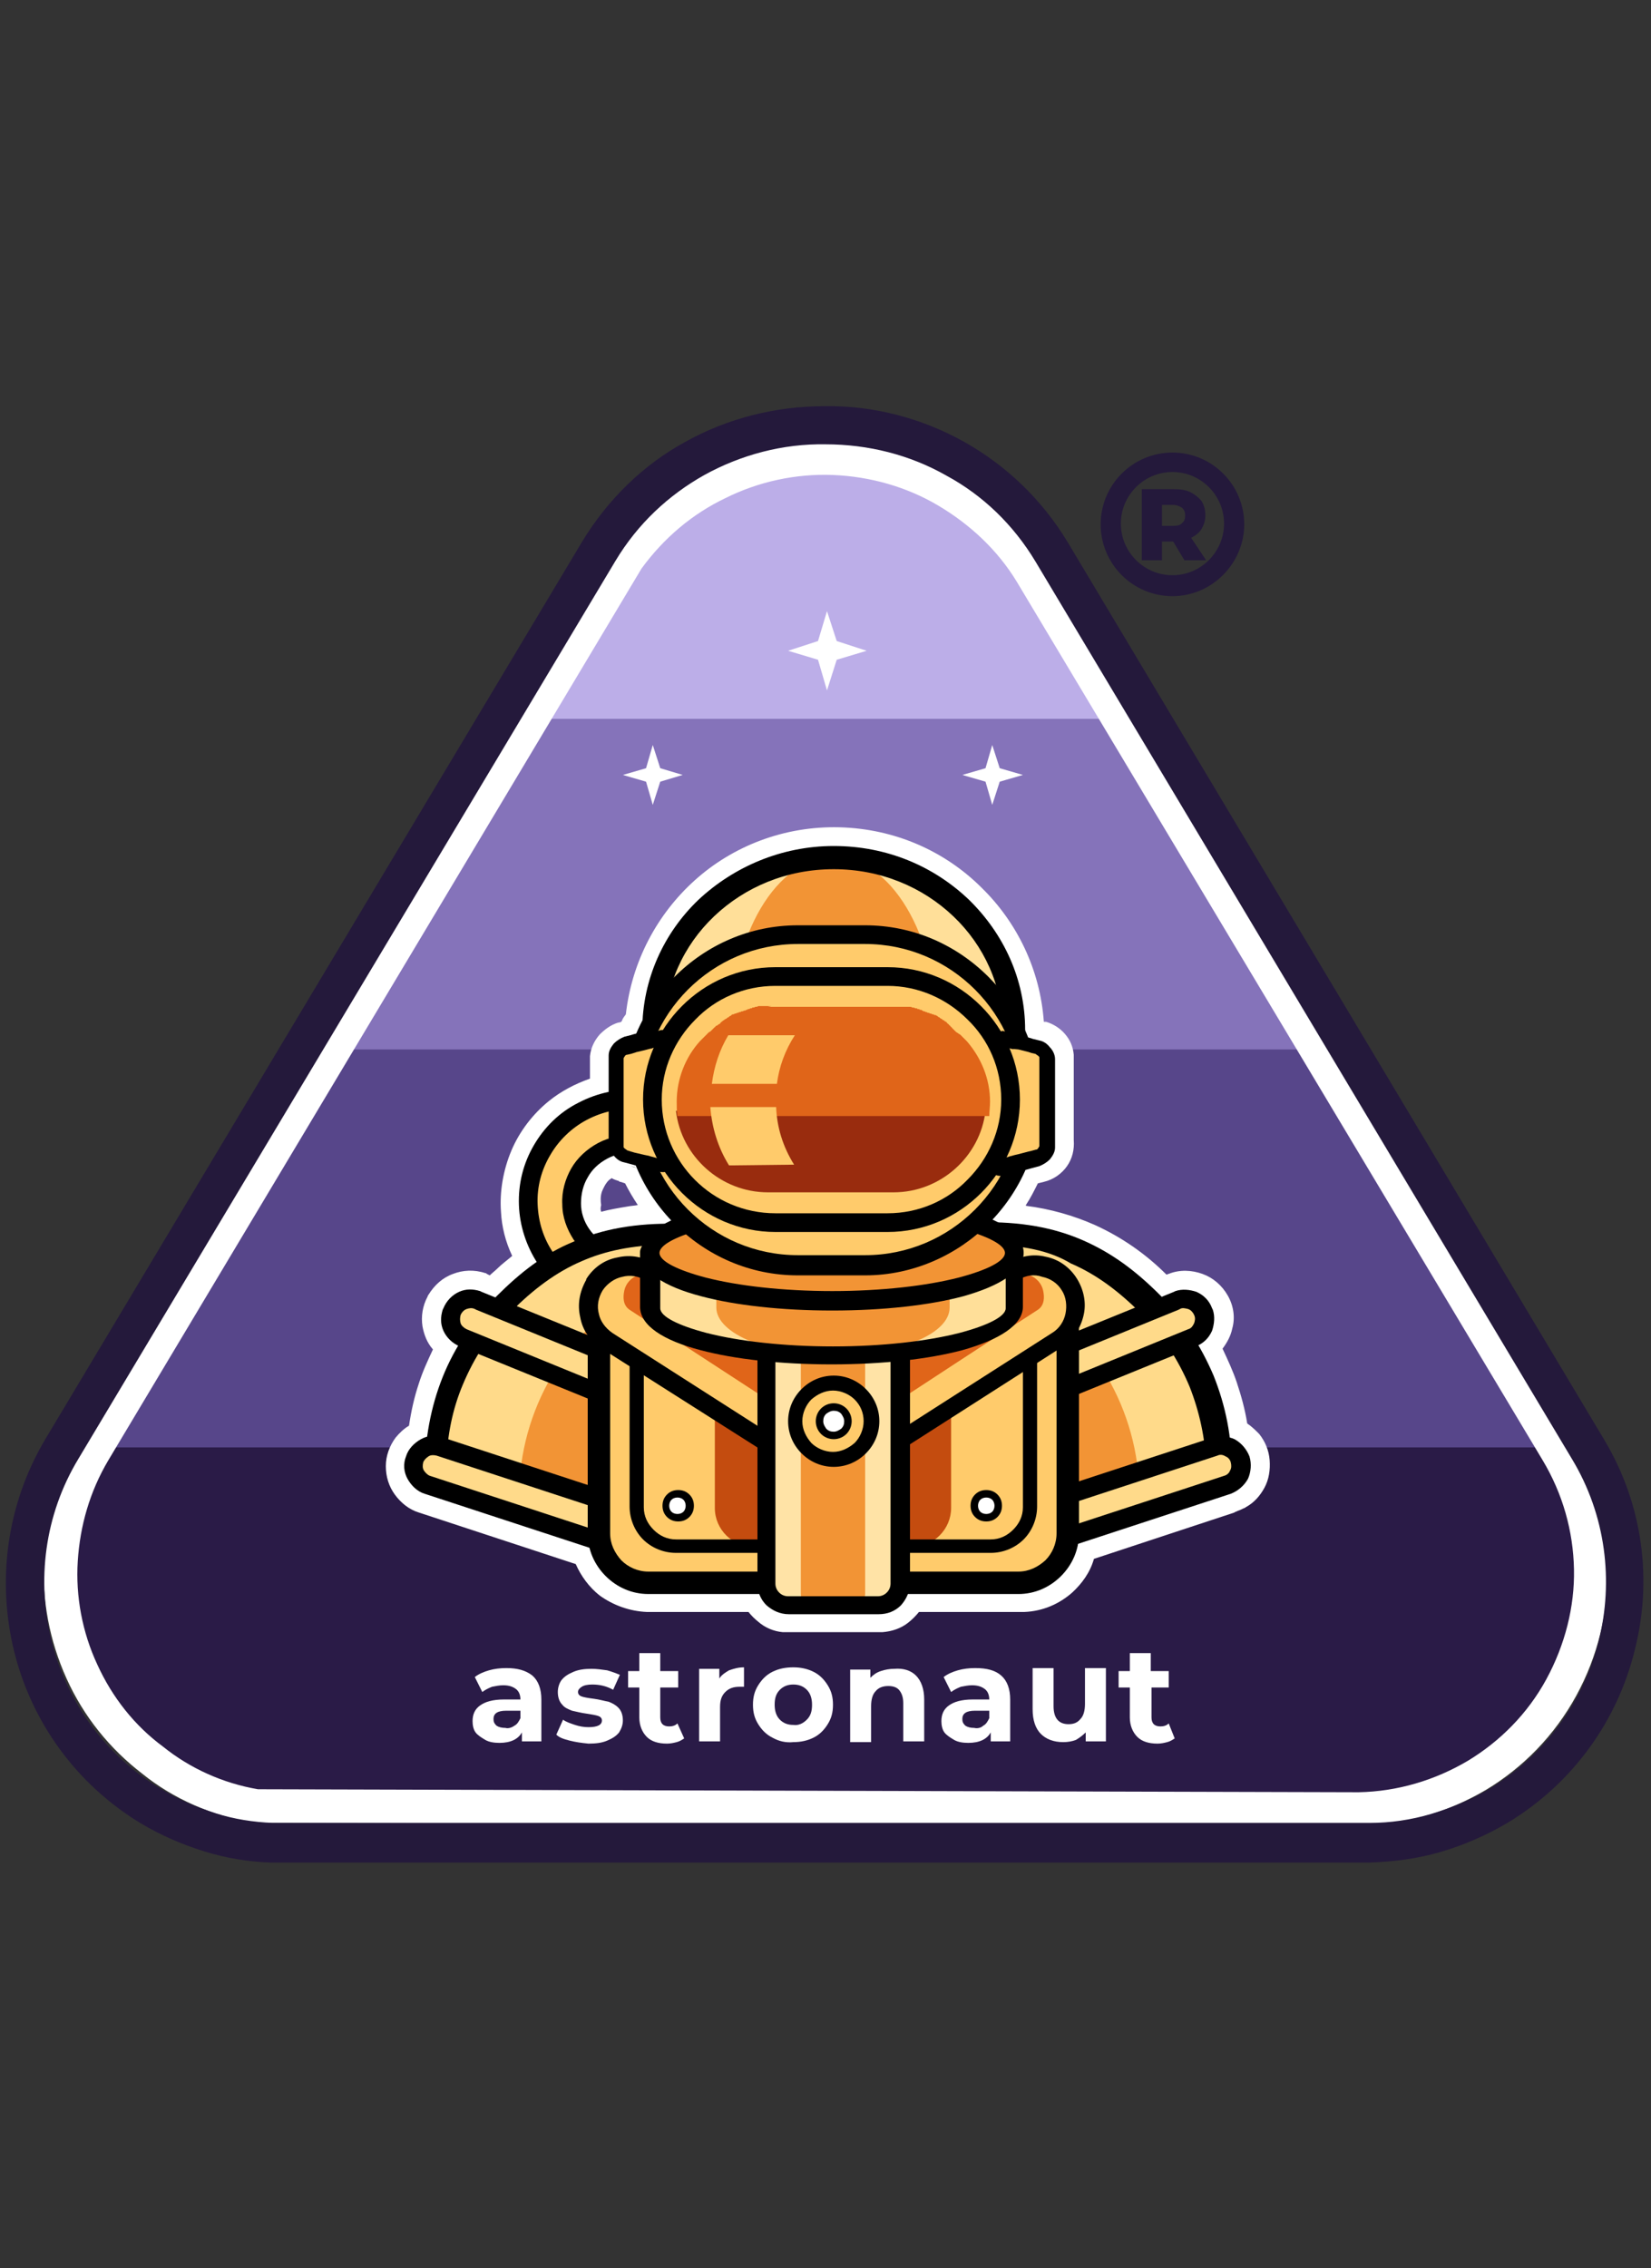 <?xml version="1.0" encoding="utf-8"?>
<!-- Generator: Adobe Illustrator 24.0.2, SVG Export Plug-In . SVG Version: 6.00 Build 0)  -->
<svg version="1.1" id="Ñëîé_1" xmlns="http://www.w3.org/2000/svg" xmlns:xlink="http://www.w3.org/1999/xlink" x="0px" y="0px"
	 viewBox="0 0 220.8 303.2" style="enable-background:new 0 0 220.8 303.2;" xml:space="preserve">
<rect x="0" y="0" width="220.8" height="303.2" fill="#333333" stroke="none"/>
<style type="text/css">
	.st0{fill-rule:evenodd;clip-rule:evenodd;fill:#8573BA;}
	.st1{fill-rule:evenodd;clip-rule:evenodd;fill:#BCAEE8;}
	.st2{fill-rule:evenodd;clip-rule:evenodd;fill:#57468A;}
	.st3{fill-rule:evenodd;clip-rule:evenodd;fill:#2A1B47;}
	.st4{fill:#FFFFFF;}
	.st5{fill:#24193B;}
	.st6{fill-rule:evenodd;clip-rule:evenodd;fill:#FFFFFF;}
	.st7{fill-rule:evenodd;clip-rule:evenodd;fill:#FFCB6B;}
	.st8{fill-rule:evenodd;clip-rule:evenodd;fill:#F29435;}
	.st9{fill-rule:evenodd;clip-rule:evenodd;fill:#FFDA8A;}
	.st10{fill-rule:evenodd;clip-rule:evenodd;fill:#C44C0F;}
	.st11{fill-rule:evenodd;clip-rule:evenodd;fill:#E06519;}
	.st12{fill-rule:evenodd;clip-rule:evenodd;fill:#FFE3A6;}
	.st13{fill-rule:evenodd;clip-rule:evenodd;fill:#FFDF99;}
	.st14{fill-rule:evenodd;clip-rule:evenodd;fill:#992C0E;}
</style>
<g>
	<g>
		<polygon class="st0" points="72.5,91.1 38.7,147.6 182,147.6 148.2,91.1 		"/>
		<path class="st1" d="M110.4,60.4c-11.5-0.1-22.9,5.7-29.2,16.3L69.6,96.1h81.6l-11.6-19.4C133.3,66.1,121.9,60.3,110.4,60.4"/>
		<path class="st2" d="M43.1,140.3l-31,51.8c-0.7,1.2-1.3,2.4-1.9,3.7h200.4c-0.6-1.2-1.2-2.5-1.9-3.7l-31-51.8H43.1z"/>
		<path class="st3" d="M11.3,193.5c-8.4,15.6-3,35.4,12.4,44.6c4.9,2.9,10.3,4.5,15.7,4.7l0,0h0c1,0,1.9,0,2.9,0
			c84.2,0,129.9,0,137.2,0c0.2,0,0.4,0,0.6,0l0,0c0.4,0,0.4,0,0.4,0c5.7-0.1,11.5-1.6,16.7-4.7h0c15.4-9.2,20.7-29,12.4-44.6H11.3z"
			/>
		<path class="st4" d="M181.7,244.1l-147.3-0.4c-0.2,0-0.4,0-0.6,0c-5.5-1-10.6-3.2-14.8-6.6c-4.3-3.3-7.8-7.6-10.1-12.7
			c-2.3-5.1-3.3-10.5-3-15.9c0.3-5.4,1.9-10.7,4.7-15.5L82.1,73.6l0,0c0-0.1,0.1-0.1,0.1-0.2c3.4-4.7,7.8-8.4,12.9-10.9
			c5-2.5,10.7-3.7,16.5-3.5c5.8,0.2,11.3,1.8,16.2,4.7c4.8,2.8,9,6.8,12,11.7c0,0,0,0.1,0.1,0.1l70.3,117.4c3.1,5.2,4.7,11,4.8,16.8
			c0.1,5.8-1.3,11.7-4.2,17c-2.9,5.3-7.1,9.6-12.1,12.6C193.6,242.3,187.8,244,181.7,244.1L181.7,244.1
			C181.8,244.1,181.7,244.1,181.7,244.1 M34.5,239.2l147.2,0.4c5.2-0.1,10.2-1.6,14.6-4.2c4.3-2.6,8-6.3,10.5-10.9
			c2.5-4.6,3.8-9.7,3.7-14.7c-0.1-5.1-1.5-10.1-4.2-14.6L136,77.8l0,0c-2.6-4.3-6.3-7.7-10.5-10.2c-4.2-2.5-9.1-3.9-14.1-4.1
			c-5-0.2-10,0.9-14.4,3.1c-4.4,2.1-8.2,5.3-11.2,9.4L14.5,195.2c-2.5,4.2-3.8,8.8-4.1,13.5c-0.3,4.7,0.6,9.5,2.6,13.8
			c2,4.4,5,8.2,8.8,11C25.4,236.4,29.8,238.4,34.5,239.2z"/>
		<path class="st5" d="M91.6,59.1c5.7-3.2,12.2-4.8,18.7-4.8c6.5-0.1,13,1.6,18.7,4.8c5.5,3.1,10.3,7.6,13.8,13.4l71.7,119.9v0
			c5.3,8.8,6.5,19,4.1,28.3c-2.3,9.3-8.2,17.7-17,23h0c-2.9,1.7-5.9,3-9,3.9c-3.1,0.9-6.3,1.3-9.5,1.4l0,0l0,0c0,0,0,0-0.4,0
			c-0.1,0-0.3,0-0.4,0l-0.1,0c-0.1,0-0.2,0-0.3,0c-3.8,0-17.6,0-41.2,0c-23.7,0-57.4,0-101.1,0c-0.7,0-1.2,0-1.6,0
			c-0.4,0-0.8,0-1.4,0c0,0-0.1,0-0.1,0h0v0c-0.1,0-0.2,0-0.3,0c-3-0.1-6-0.6-8.9-1.5c-2.9-0.9-5.7-2.1-8.4-3.7l0,0
			c-8.8-5.3-14.7-13.7-17-23c-2.3-9.3-1.1-19.5,4.1-28.3l0,0L77.8,72.5C81.3,66.7,86.1,62.1,91.6,59.1 M110.4,59.4
			c-5.7-0.1-11.3,1.4-16.2,4.1c-4.8,2.7-8.9,6.5-11.9,11.5L10.5,195c-4.6,7.6-5.6,16.4-3.6,24.4c2,8,7.1,15.3,14.7,19.8l0,0
			c2.3,1.4,4.7,2.4,7.2,3.2c2.5,0.8,5.1,1.2,7.7,1.3v0h0c0.1,0,0.2,0,0.3,0c0.3,0,0.7,0,1.2,0c0.6,0,1.1,0,1.4,0c0.1,0,0.1,0,0.2,0
			c43.7,0,77.4,0,101.1,0c23.8,0,37.5,0,41.3,0c0,0,0,0,0,0v0c0.1,0,0.2,0,0.3,0c0.1,0,0.2,0,0.3,0c0,0,0.1,0,0.1,0
			c0.1,0,0.1,0,0.2,0h0c0.1,0,0.2,0,0.3,0c2.7,0,5.5-0.4,8.2-1.2c2.7-0.8,5.3-1.9,7.7-3.3l0,0c7.6-4.6,12.7-11.8,14.7-19.8
			c2-8,1-16.8-3.6-24.4l0,0L138.5,75.1c-3-5-7.1-8.9-11.9-11.5C121.7,60.8,116.1,59.4,110.4,59.4C110.4,59.4,110.4,59.4,110.4,59.4
			L110.4,59.4z"/>
		<polygon class="st6" points="110.6,81.7 111.9,85.7 115.9,87 111.9,88.2 110.6,92.3 109.4,88.2 105.4,87 109.4,85.7 		"/>
		<polygon class="st6" points="132.7,99.6 133.7,102.7 136.8,103.6 133.7,104.5 132.7,107.6 131.8,104.5 128.7,103.6 131.8,102.7 		
			"/>
		<polygon class="st6" points="87.3,99.6 88.3,102.7 91.3,103.6 88.3,104.5 87.3,107.6 86.4,104.5 83.3,103.6 86.4,102.7 		"/>
		<path class="st4" d="M80.4,162c1.1-0.3,2.3-0.5,3.5-0.7c0.5-0.1,0.9-0.1,1.4-0.2c-0.6-0.9-1.2-1.9-1.7-2.9l-0.6-0.2
			c-0.1,0-0.2,0-0.2-0.1c-0.3-0.1-0.7-0.2-1-0.4c-0.1,0.1-0.3,0.2-0.4,0.3c-0.4,0.4-0.7,1-0.9,1.5c-0.2,0.6-0.2,1.2-0.1,1.8
			C80.3,161.5,80.3,161.7,80.4,162 M163.6,197.5C163.6,197.4,163.6,197.4,163.6,197.5C163.6,197.4,163.6,197.4,163.6,197.5
			L163.6,197.5z M56,185c0.5-1.6,1.2-3.1,1.9-4.6c-0.8-0.9-1.2-2-1.4-3.1c-0.2-1.3,0-2.7,0.7-4c0-0.1,0.1-0.2,0.1-0.2
			c0.8-1.3,1.9-2.3,3.3-2.8c1.3-0.5,2.8-0.6,4.3-0.1l0,0c0.1,0,0.1,0,0.2,0.1l0.4,0.2c0.3-0.3,0.7-0.6,1-0.9c0.6-0.6,1.3-1.1,2-1.7
			c-0.9-1.9-1.4-3.9-1.5-5.9c-0.2-2.7,0.3-5.6,1.4-8.2c1.1-2.6,2.9-4.9,5-6.6c1.6-1.3,3.5-2.3,5.5-3l0-2.6c0-0.1,0-0.3,0-0.4
			c0.1-1.1,0.6-2.1,1.3-2.9c0.7-0.7,1.5-1.3,2.5-1.6c0,0,0.1,0,0.1,0l0.3-0.1c0-0.1,0.1-0.1,0.1-0.2c0.1-0.3,0.3-0.5,0.5-0.8
			c0.8-7.1,4.2-13.4,9.2-17.9c5.1-4.6,12-7.3,19.4-7.1c7.4,0.2,14.1,3.2,19,8.1c4.7,4.6,7.8,10.9,8.3,17.9l0.1,0c0.1,0,0.1,0,0.2,0
			c1,0.3,1.9,0.9,2.5,1.6c0.7,0.8,1.1,1.7,1.2,2.8l0,0c0,0.1,0,0.2,0,0.3l0,11.1c0.1,1.3-0.2,2.5-0.9,3.5c-0.7,1-1.8,1.8-3.1,2.1
			l0,0l-0.8,0.2c-0.5,1-1,2-1.6,2.9l0,0.1c3.2,0.4,6.4,1.3,9.3,2.6c3.5,1.6,6.7,3.8,9.5,6.6c0.1,0,0.2-0.1,0.3-0.1
			c1.5-0.6,3.1-0.5,4.5,0c1.4,0.5,2.6,1.5,3.4,2.9c0.8,1.4,1,3,0.6,4.4c-0.2,1-0.7,1.9-1.3,2.7c0.7,1.5,1.4,3,1.9,4.5
			c0.6,1.8,1.1,3.6,1.4,5.5c0.6,0.4,1.1,0.9,1.6,1.4c0.8,1,1.3,2.2,1.4,3.5c0.1,1.3-0.1,2.6-0.7,3.7c-0.6,1.1-1.4,2-2.5,2.6
			c-0.1,0.1-0.2,0.1-0.4,0.2c-0.2,0.1-0.4,0.2-0.7,0.3c-0.1,0-0.1,0.1-0.2,0.1c-0.1,0-0.1,0-0.2,0.1l-18.8,6.2
			c-0.5,1.8-1.6,3.3-2.9,4.5c-1.7,1.5-3.9,2.5-6.4,2.6v0c0,0-0.1,0-0.1,0l-14,0c-0.4,0.5-0.9,1-1.4,1.4c-1,0.8-2.2,1.2-3.5,1.3l0,0
			c-0.1,0-0.1,0-0.2,0l-12.6,0c-0.2,0-0.3,0-0.5,0c-1.2-0.1-2.4-0.6-3.3-1.4c-0.5-0.4-0.9-0.8-1.3-1.3l-13.5,0c0,0-0.1,0-0.1,0
			c-2.3-0.1-4.5-0.9-6.3-2.2c-1.4-1.1-2.5-2.6-3.2-4.2l-21-6.9l0,0c-1.3-0.4-2.4-1.3-3.2-2.4c-0.8-1.1-1.2-2.4-1.2-3.8
			c0-1.4,0.5-2.7,1.3-3.8c0.5-0.6,1.1-1.2,1.8-1.6C55,188.6,55.4,186.8,56,185z M63.5,180c-0.1,1.6-0.5,2.6-1.3,2.8
			c-0.6,1.2-1.1,2.5-1.6,3.7c-0.6,1.9-1.1,3.9-1.4,5.9c-0.1,1-0.8,1.8-1.7,2l0,0c-0.3,0.1-0.6,0.3-0.8,0.5c-0.2,0.3-0.3,0.6-0.3,0.9
			c0,0.3,0.1,0.7,0.3,0.9c0.2,0.3,0.4,0.4,0.7,0.5l0,0l0,0l22.1,7.3c0.8,0.3,1.4,1,1.6,1.8c0.3,1.2,1,2.2,1.9,2.9
			c0.9,0.7,2.1,1.2,3.4,1.2h0l14.9,0c1.1,0,2,0.7,2.3,1.6l0,0c0.1,0.3,0.3,0.6,0.5,0.8c0.2,0.2,0.5,0.3,0.8,0.3l12.4,0
			c0.3,0,0.6-0.1,0.9-0.3c0.3-0.2,0.5-0.5,0.6-0.8c0.4-1.1,1.4-1.7,2.5-1.6l15.2,0c1.2,0,2.4-0.5,3.3-1.3c0.9-0.8,1.5-1.9,1.6-3.1
			c0.1-1,0.8-1.7,1.7-2l0,0l20.1-6.6c0,0,0.1,0,0.1,0l0,0c0,0,0,0,0,0c0,0,0.2-0.1,0.5-0.2c0.2-0.1,0.4-0.3,0.5-0.6
			c0.1-0.3,0.2-0.6,0.2-0.9c0-0.3-0.2-0.6-0.3-0.8c-0.2-0.2-0.4-0.4-0.7-0.5c-1-0.3-1.7-1.2-1.8-2.2c-0.3-1.9-0.7-3.8-1.3-5.7
			c-0.6-1.8-1.4-3.5-2.3-5.1c-0.1-0.2-0.3-0.4-0.4-0.7l0,0c-0.2-0.4-0.2-0.8-0.2-1.1l0,0c0.1-0.8,0.5-1.5,1.2-1.9
			c0.1-0.1,0.2-0.1,0.3-0.1l0,0c0,0,0.1,0,0.1-0.1c0.2-0.2,0.4-0.5,0.5-0.8c0.1-0.4,0-0.7-0.1-1c-0.2-0.3-0.5-0.6-0.8-0.7
			c-0.3-0.1-0.7-0.1-1.1,0c0,0-0.1,0-0.1,0l-1.6,0.6c-1,0.4-2.1,0.1-2.8-0.6l0,0c-2.6-2.8-5.7-5.1-9.1-6.7c-3.4-1.6-7.2-2.4-11-2.5
			c-0.4,0-0.7-0.1-1-0.2l0,0l-0.9-0.4c-1.2-0.6-1.8-2.1-1.2-3.3c0.1-0.3,0.3-0.5,0.5-0.7c0.8-0.9,1.5-1.8,2.2-2.8
			c0.7-1,1.3-2.1,1.8-3.2c0.3-0.7,0.9-1.2,1.6-1.4l0,0l2-0.5l0,0l0,0c0.1,0,0.1-0.1,0.2-0.1c0-0.1,0.1-0.1,0.1-0.2
			c0-0.2,0-0.3,0-0.5l0-10.8c0,0,0-0.1,0-0.1c0,0-0.1-0.1-0.1-0.1c0,0,0,0-0.1,0l-1.6-0.4c-0.8-0.2-1.4-0.8-1.7-1.5l0,0l-0.3-0.7
			c-0.1-0.3-0.2-0.7-0.2-1.1v0c-0.2-6.1-2.8-11.6-6.9-15.6c-4.1-4-9.6-6.5-15.7-6.7c-6.1-0.2-11.7,2.1-16,5.9
			c-4.3,3.8-7.1,9.1-7.7,15.2c0,0.4-0.2,0.8-0.4,1.2c-0.1,0.2-0.3,0.5-0.4,0.8c-0.2,0.3-0.3,0.6-0.4,0.9c-0.3,0.8-0.9,1.4-1.7,1.6
			l0,0l-1.5,0.4c0,0-0.1,0-0.1,0c0,0-0.1,0-0.1,0.1c0,0,0,0.1-0.1,0.1l0,4.4c0,1.2-0.9,2.2-2,2.4l0,0c-2,0.4-3.8,1.3-5.4,2.5
			c-1.5,1.2-2.8,2.9-3.6,4.7c-0.8,1.9-1.1,3.9-1,5.9c0.1,1.2,0.4,2.4,0.8,3.6l3-1.8c-0.1-0.5-0.2-0.9-0.3-1.4
			c-0.2-1.3-0.1-2.7,0.3-4c0.4-1.3,1.1-2.5,2-3.4c0.9-0.9,1.9-1.7,3.1-2.1c1-0.5,2.3-0.2,3,0.7c0,0.1,0.1,0.1,0.1,0.1
			c0,0,0.1,0,0.1,0c0,0,0,0,0,0l1.7,0.4l0,0c0.7,0.2,1.3,0.6,1.6,1.3c0.5,1.1,1.2,2.3,1.9,3.3c0.7,1.1,1.5,2,2.3,2.9
			c0.2,0.2,0.4,0.4,0.5,0.7c0.6,1.2,0.1,2.7-1.1,3.3l-0.6,0.3l0,0c-0.3,0.2-0.7,0.2-1.1,0.2c-1.6,0-3.1,0.1-4.7,0.3
			c-1.5,0.2-3,0.5-4.4,0.9l-6,2.9l-2.4,1.5c-0.7,0.5-1.3,1.1-2,1.6c-0.7,0.6-1.3,1.2-2,1.9c-0.7,0.7-1.8,0.9-2.7,0.6l-1.7-0.7
			c-0.3-0.1-0.7-0.1-1,0c-0.3,0.1-0.6,0.3-0.8,0.6c0,0,0,0.1-0.1,0.1c-0.1,0.3-0.2,0.6-0.1,0.9c0.1,0.3,0.2,0.7,0.5,0.9
			c0,0,0.1,0.1,0.1,0.1C62.9,178,63.6,179,63.5,180z"/>
		<path class="st7" d="M79.5,166.3c-2.9,2-4.9,3-6,2.8c-3.2-4.1-3.8-9.6-1.6-14.3c2.3-4.7,7-7.7,12.2-7.7c0.2,4.9-0.4,7-1.8,6.2
			c-2.6,0.8-4.6,3-5.2,5.7C76.5,161.6,77.5,164.5,79.5,166.3"/>
		<path d="M91.6,150.7c-1.9-1.4-4.1-2.2-6.4-2.4c-2.3-0.2-4.6,0.3-6.7,1.4c-2.1,1.1-3.8,2.8-4.9,4.7c-1.2,2-1.8,4.3-1.7,6.6
			c0.1,2.4,0.8,4.6,2.1,6.5c1.3,1.9,3.1,3.4,5.2,4.4l-1,2.3c-2.6-1.2-4.8-3-6.3-5.3c-1.5-2.3-2.4-5-2.5-7.8c-0.1-2.9,0.6-5.6,2-8
			c1.4-2.4,3.4-4.4,6-5.7c2.5-1.3,5.3-1.9,8.1-1.7c2.7,0.2,5.4,1.2,7.7,2.9L91.6,150.7z"/>
		<path d="M88.1,155.5c-1-0.7-2.2-1.2-3.4-1.3c-1.2-0.1-2.4,0.1-3.5,0.7c-1.1,0.6-2,1.4-2.6,2.5c-0.6,1-0.9,2.2-0.9,3.5
			c0,1.2,0.4,2.4,1.1,3.4c0.7,1,1.6,1.8,2.7,2.3l-1,2.3c-1.6-0.7-2.9-1.8-3.8-3.2c-0.9-1.4-1.5-3-1.5-4.7c-0.1-1.7,0.4-3.4,1.2-4.8
			c0.8-1.4,2.1-2.6,3.6-3.4c1.5-0.8,3.2-1.1,4.9-1c1.7,0.1,3.3,0.7,4.7,1.7L88.1,155.5z"/>
		<path class="st8" d="M90.3,164.9c0.7,16.4-2.3,29-9.2,37.8c-2.4,0.2-4.9,0.2-7.3,0.2c-0.2-0.3-0.4-0.6-0.7-0.9l-0.1-0.1
			c-0.3-0.3-0.7-0.6-1.1-0.8l-1.6-0.8l-0.4-0.3c-0.3-0.2-0.6-0.3-0.8-0.5c-0.3-0.2-0.6-0.3-0.9-0.5c-0.3-0.2-0.7-0.4-1-0.5l-0.9-0.3
			c-1.1-0.4-2.3-0.3-3.2,0.1c-0.2-0.1-0.3-0.1-0.5-0.2l-1.2-0.5c-0.1,0-0.2-0.1-0.4-0.1l-0.8-0.2c-0.6-0.2-1.1-0.4-1.7-0.6
			c-0.1,0-0.2-0.1-0.3-0.1c-0.1-8.4,3.2-16.5,9.2-22.5C73.4,168.1,79.8,164.7,90.3,164.9"/>
		<path class="st9" d="M69.5,197.8c-7.2-3.1-10.8-4.6-10.8-4.6c1.5-14,12-25.4,25.9-28c2.7-0.6,3.6,1.5,2.7,6.2
			C77.1,176.4,70.3,186.5,69.5,197.8"/>
		<path class="st8" d="M131,164.9c-0.7,16.4,2.3,29,9.2,37.8c2.4,0.2,4.9,0.2,7.3,0.2c0.2-0.3,0.4-0.6,0.7-0.9l0.1-0.1
			c0.3-0.3,0.7-0.6,1.1-0.8l1.6-0.8l0.4-0.3c0.3-0.2,0.6-0.3,0.8-0.5c0.3-0.2,0.6-0.3,0.9-0.5c0.3-0.2,0.7-0.4,1-0.5l0.9-0.3
			c1.1-0.4,2.3-0.3,3.2,0.1c0.2-0.1,0.3-0.1,0.5-0.2l1.2-0.5c0.1,0,0.2-0.1,0.4-0.1l0.8-0.2c0.6-0.2,1.1-0.4,1.7-0.6
			c0.1,0,0.2-0.1,0.3-0.1c0.1-8.4-3.2-16.5-9.2-22.5C147.9,168.1,141.5,164.7,131,164.9"/>
		<path class="st9" d="M152.3,197.8c7.2-3.1,10.8-4.6,10.8-4.6c-1.5-14-12-25.4-25.9-28c-2.7-0.6-3.6,1.5-2.7,6.2
			C144.7,176.4,151.5,186.5,152.3,197.8"/>
		<path d="M67.7,200.6L67.7,200.6C67.7,200.6,67.8,200.6,67.7,200.6 M87.1,186.3c1.4-5.8,2-12.4,1.8-19.9c-4.4,0.1-7.9,0.8-11.1,2.2
			c-3.5,1.5-6.5,3.8-9.4,6.7c-2.8,2.8-5,6.2-6.5,9.8c-1.4,3.3-2.1,6.9-2.2,10.5l0.9,0.3l0,0l0.8,0.2c0,0,0.1,0,0.2,0.1
			c0.1,0,0.2,0.1,0.2,0.1l1.2,0.4c0.5-0.2,1-0.3,1.5-0.3c0.7,0,1.5,0.1,2.2,0.4l0.9,0.3c0.3,0.1,0.6,0.3,0.9,0.4
			c0.1,0.1-0.3-0.1,0.2,0.1v0c0.4,0.2-0.1,0,0.2,0.1l0,0c0.3,0.1,0.5,0.3,0.8,0.4c0.2,0.1,0.2,0.1,0.2,0.1c0.2,0.1,0.4,0.3,0.7,0.4
			l0,0l0.4,0.2l1.4,0.7l0,0c0.3,0.1,0.6,0.3,0.8,0.5c0.3,0.2,0.5,0.4,0.7,0.6h0l0.1,0.1l0,0c0.1,0.1,0.3,0.3,0.4,0.4
			c0.9,0,1.9,0,2.8,0c0.9,0,1.9-0.1,2.9-0.1C83.4,197.1,85.6,192.1,87.1,186.3z M91.8,164.9c0.4,8.3-0.2,15.7-1.8,22.2
			c-1.6,6.5-4.1,12.1-7.7,16.6l-0.4,0.5l-0.7,0c-1.2,0.1-2.4,0.1-3.7,0.2c-1.2,0-2.5,0-3.7,0l-0.9,0l-0.4-0.7
			c-0.1-0.1-0.1-0.2-0.2-0.3l0,0c-0.1-0.1-0.1-0.2-0.2-0.3h0l-0.1-0.1l0,0c-0.1-0.1-0.2-0.2-0.3-0.3c-0.1-0.1-0.2-0.2-0.4-0.2l0,0
			l-1.6-0.8l-0.1-0.1l0,0l-0.4-0.3v0c-0.2-0.1-0.3-0.2-0.5-0.3l-0.3-0.1c-0.2-0.1-0.4-0.2-0.6-0.3h0l0,0l0,0l0,0h0c-0.1,0,0,0,0,0
			l0,0c0,0-0.1-0.1-0.3-0.1l0,0c-0.3-0.2,0,0-0.3-0.1c-0.2-0.1-0.5-0.2-0.6-0.3l-0.9-0.3c-0.3-0.1-0.7-0.2-1-0.2
			c-0.3,0-0.7,0.1-1,0.3l-0.6,0.3l-0.6-0.3c0,0-0.1,0-0.1-0.1c-0.1,0-0.2-0.1-0.3-0.1l-1.2-0.5c0,0-0.1,0-0.1,0c0,0,0,0-0.1,0
			l-0.8-0.2l-0.1,0l-1.7-0.6c0,0,0,0-0.1,0c0,0,0,0-0.1,0l-1.1-0.3l0-1.2c0-4.4,0.8-8.8,2.4-12.8c1.6-4,4.1-7.7,7.2-10.8
			c3.2-3.2,6.4-5.7,10.3-7.3c3.9-1.7,8.3-2.5,13.8-2.4l1.4,0L91.8,164.9z"/>
		<path class="st9" d="M82,201l-23.2-7.6c-1.4-0.5-3,0.3-3.4,1.7c-0.5,1.4,0.3,3,1.7,3.4l23.2,7.6c1.4,0.5,3-0.3,3.4-1.7
			C84.2,203,83.5,201.5,82,201"/>
		<path d="M59.3,192.2l23.2,7.6c1,0.3,1.8,1.1,2.3,2c0.5,0.9,0.6,2,0.2,3c-0.3,1-1.1,1.8-2,2.3c-0.9,0.5-2,0.6-3,0.2l-23.2-7.6
			c-1-0.3-1.8-1.1-2.3-2c-0.5-0.9-0.6-2-0.2-3c0.3-1,1.1-1.8,2-2.3C57.2,191.9,58.2,191.8,59.3,192.2 M81.6,202.2l-23.2-7.6
			c-0.4-0.1-0.8-0.1-1.1,0.1c-0.3,0.2-0.6,0.5-0.7,0.8c-0.1,0.4-0.1,0.8,0.1,1.1c0.2,0.3,0.5,0.6,0.8,0.7l23.2,7.6
			c0.4,0.1,0.8,0.1,1.1-0.1c0.3-0.2,0.6-0.5,0.7-0.8c0.1-0.4,0.1-0.8-0.1-1.1C82.3,202.6,82,202.3,81.6,202.2z"/>
		<path class="st9" d="M86.5,183.1l-22.6-9.2c-1.4-0.6-3,0.1-3.5,1.5c-0.6,1.4,0.1,3,1.5,3.5l22.6,9.2c1.4,0.6,3-0.1,3.5-1.5
			C88.5,185.2,87.9,183.6,86.5,183.1"/>
		<path d="M61.4,180.1 M64.4,172.7l22.6,9.2c1,0.4,1.8,1.2,2.2,2.1c0.4,0.9,0.4,1.8,0.1,2.8v0l-0.1,0.2c-0.4,1-1.2,1.8-2.1,2.2
			c-0.9,0.4-1.8,0.4-2.8,0.1h0l-0.2-0.1l-22.6-9.2l0,0c-1-0.4-1.8-1.2-2.2-2.1c-0.4-0.9-0.4-1.8-0.1-2.8v0l0.1-0.2
			c0.4-1,1.2-1.8,2.1-2.2c0.9-0.4,1.8-0.4,2.8-0.1h0L64.4,172.7z M86,184.2l-22.3-9.1l-0.2-0.1c-0.4-0.2-0.8-0.1-1.1,0
			c-0.3,0.1-0.5,0.3-0.7,0.6v0l-0.1,0.2c-0.1,0.4-0.1,0.7,0,1.1c0.1,0.3,0.4,0.6,0.8,0.8h0l22.3,9.1l0.2,0.1c0.4,0.2,0.8,0.1,1.1,0
			c0.3-0.1,0.6-0.4,0.8-0.8l0,0c0.2-0.4,0.1-0.8,0-1.1C86.6,184.7,86.4,184.4,86,184.2z"/>
		<path d="M153.6,200.6L153.6,200.6C153.5,200.6,153.6,200.6,153.6,200.6 M131.3,187c-1.6-6.4-2.2-13.8-1.8-22.2l0.1-1.4l1.4,0
			c5.5-0.1,9.9,0.7,13.8,2.4c3.9,1.7,7.1,4.1,10.3,7.3c3.1,3.1,5.5,6.8,7.2,10.8c1.6,4,2.5,8.3,2.4,12.8l0,1.2l-1.1,0.3
			c-0.1,0-0.1,0-0.1,0c-0.1,0-0.1,0-0.1,0l-1.7,0.6l-0.1,0l-0.8,0.2c-0.1,0-0.1,0-0.1,0c0,0-0.1,0-0.1,0l-1.2,0.5
			c-0.1,0-0.2,0.1-0.3,0.1c-0.1,0-0.1,0-0.1,0.1l-0.6,0.3l-0.6-0.3c-0.3-0.2-0.7-0.2-1-0.3c-0.3,0-0.7,0-1,0.2l-0.9,0.3
			c-0.2,0.1-0.4,0.2-0.6,0.3c-0.1,0-0.2,0.1-0.3,0.1c-0.1,0.1-0.2,0.1-0.3,0.1l0,0c0,0,0.1,0,0,0h0l0,0l0,0l0,0h0
			c-0.2,0.1-0.4,0.2-0.6,0.3l-0.3,0.1c-0.2,0.1-0.3,0.2-0.5,0.3l0,0l-0.4,0.3l-0.1,0l-0.1,0.1l-1.6,0.8l0,0
			c-0.1,0.1-0.2,0.1-0.4,0.2c-0.1,0.1-0.2,0.2-0.3,0.3l0,0l-0.1,0.1h0c-0.1,0.1-0.2,0.2-0.2,0.3l0,0c-0.1,0.1-0.1,0.2-0.2,0.3
			l-0.4,0.7l-0.9,0c-1.2,0-2.5,0-3.7,0c-1.3,0-2.5-0.1-3.7-0.2l-0.7,0l-0.4-0.5C135.5,199.1,132.9,193.5,131.3,187z M132.5,166.4
			c-0.2,7.5,0.3,14.1,1.8,19.9c1.4,5.8,3.7,10.8,6.7,15c1,0.1,2,0.1,2.9,0.1c0.9,0,1.9,0,2.8,0c0.1-0.2,0.3-0.3,0.4-0.4l0,0l0.1-0.1
			h0c0.2-0.2,0.5-0.4,0.7-0.6c0.3-0.2,0.5-0.3,0.8-0.5l0,0l1.4-0.7l0.3-0.2l0,0c0.2-0.1,0.4-0.3,0.7-0.4c0,0,0.1,0,0.2-0.1
			c0.3-0.2,0.5-0.3,0.8-0.4l0,0c0.3-0.1-0.2,0.1,0.2-0.1c0.1,0,0.1-0.1,0.2-0.1c0.3-0.1,0.6-0.3,0.9-0.4l0.9-0.3
			c0.7-0.3,1.5-0.4,2.2-0.4c0.5,0,1,0.1,1.5,0.3l1.2-0.4c0.1,0,0.2-0.1,0.2-0.1c0.1,0,0.2-0.1,0.2-0.1l0.8-0.2l0,0l0.9-0.3
			c-0.1-3.6-0.9-7.2-2.2-10.5c-1.5-3.6-3.7-7-6.5-9.8c-2.9-2.9-5.9-5.2-9.4-6.7C140.4,167.2,136.8,166.5,132.5,166.4z"/>
		<path class="st9" d="M139.3,201l23.2-7.6c1.4-0.5,3,0.3,3.4,1.7c0.5,1.4-0.3,3-1.7,3.4l-23.2,7.6c-1.4,0.5-3-0.3-3.4-1.7
			C137.1,203,137.8,201.5,139.3,201"/>
		<path d="M162.8,194.6l-23.2,7.6c-0.4,0.1-0.7,0.4-0.8,0.7c-0.2,0.3-0.2,0.7-0.1,1.1c0.1,0.4,0.4,0.7,0.7,0.8
			c0.3,0.2,0.7,0.2,1.1,0.1l23.2-7.6c0.4-0.1,0.7-0.4,0.8-0.7c0.2-0.3,0.2-0.7,0.1-1.1c-0.1-0.4-0.4-0.7-0.7-0.8
			C163.6,194.5,163.2,194.4,162.8,194.6 M138.9,199.8l23.2-7.6c1-0.3,2.1-0.2,3,0.2c0.9,0.5,1.6,1.3,2,2.3c0.3,1,0.2,2.1-0.2,3
			c-0.5,0.9-1.3,1.6-2.3,2l-23.2,7.6c-1,0.3-2.1,0.2-3-0.2c-0.9-0.5-1.6-1.3-2-2.3c-0.3-1-0.2-2.1,0.2-3
			C137,200.9,137.8,200.1,138.9,199.8z"/>
		<path class="st9" d="M134.8,183.1l22.6-9.2c1.4-0.6,3,0.1,3.5,1.5c0.6,1.4-0.1,3-1.5,3.5l-22.6,9.2c-1.4,0.6-3-0.1-3.5-1.5
			C132.8,185.2,133.4,183.6,134.8,183.1"/>
		<path d="M159.9,180.1L159.9,180.1 M157.6,175.1l-22.3,9.1c-0.4,0.1-0.6,0.4-0.8,0.8c-0.1,0.4-0.2,0.8,0,1.1l0,0
			c0.1,0.4,0.4,0.6,0.8,0.8c0.4,0.1,0.8,0.2,1.1,0l0.2-0.1l22.3-9.1h0c0.4-0.1,0.6-0.4,0.8-0.8c0.1-0.3,0.2-0.7,0-1.1l-0.1-0.2v0
			c-0.2-0.3-0.4-0.5-0.7-0.6c-0.4-0.1-0.8-0.2-1.1,0L157.6,175.1z M134.4,181.9l22.6-9.2l0.2-0.1h0c0.9-0.3,1.9-0.2,2.8,0.1
			c0.9,0.4,1.7,1.1,2.1,2.2l0.1,0.2v0c0.3,0.9,0.2,1.9-0.1,2.8c-0.4,0.9-1.1,1.7-2.2,2.1l0,0l-22.6,9.2l-0.2,0.1h0
			c-0.9,0.3-1.9,0.2-2.8-0.1c-0.9-0.4-1.7-1.1-2.1-2.2l-0.1-0.2v0c-0.3-0.9-0.2-1.9,0.1-2.8C132.6,183.1,133.3,182.3,134.4,181.9z"
			/>
		<path class="st7" d="M86.7,171.5h49.5c3.6,0,6.6,2.9,6.6,6.6v26.9c0,3.6-2.9,6.6-6.6,6.6H86.7c-3.6,0-6.6-2.9-6.6-6.6V178
			C80.1,174.4,83.1,171.5,86.7,171.5"/>
		<path d="M136.2,173H86.7c-1.4,0-2.6,0.6-3.6,1.5c-0.9,0.9-1.5,2.2-1.5,3.6v26.9c0,1.4,0.6,2.6,1.5,3.6c0.9,0.9,2.2,1.5,3.6,1.5
			h49.5c1.4,0,2.6-0.6,3.6-1.5c0.9-0.9,1.5-2.2,1.5-3.6V178c0-1.4-0.6-2.6-1.5-3.6C138.8,173.6,137.6,173,136.2,173 M86.7,170h49.5
			c2.2,0,4.2,0.9,5.7,2.4c1.5,1.5,2.4,3.5,2.4,5.7v26.9c0,2.2-0.9,4.2-2.4,5.7c-1.5,1.5-3.5,2.4-5.7,2.4H86.7
			c-2.2,0-4.2-0.9-5.7-2.4c-1.5-1.5-2.4-3.5-2.4-5.7V178c0-2.2,0.9-4.2,2.4-5.7C82.5,170.9,84.5,170,86.7,170z"/>
		<path class="st7" d="M90.4,174.5h42.1c2.9,0,5.3,2.4,5.3,5.3v21.7c0,2.9-2.4,5.3-5.3,5.3H90.4c-2.9,0-5.3-2.4-5.3-5.3v-21.7
			C85.1,176.9,87.5,174.5,90.4,174.5"/>
		<path class="st6" d="M131.9,199.7c0.9,0,1.6,0.7,1.6,1.6c0,0.9-0.7,1.6-1.6,1.6c-0.9,0-1.6-0.7-1.6-1.6
			C130.3,200.4,131,199.7,131.9,199.7"/>
		<path d="M132.7,200.5c-0.2-0.2-0.5-0.3-0.8-0.3c-0.3,0-0.6,0.1-0.8,0.3c-0.2,0.2-0.3,0.5-0.3,0.8c0,0.3,0.1,0.6,0.3,0.8
			c0.2,0.2,0.5,0.3,0.8,0.3c0.3,0,0.6-0.1,0.8-0.3c0.2-0.2,0.3-0.5,0.3-0.8C133,201,132.9,200.7,132.7,200.5 M131.9,199.2
			c0.6,0,1.1,0.2,1.5,0.6c0.4,0.4,0.6,0.9,0.6,1.5c0,0.6-0.2,1.1-0.6,1.5c-0.4,0.4-0.9,0.6-1.5,0.6c-0.6,0-1.1-0.2-1.5-0.6
			c-0.4-0.4-0.6-0.9-0.6-1.5c0-0.6,0.2-1.1,0.6-1.5C130.8,199.4,131.3,199.2,131.9,199.2z"/>
		<path class="st6" d="M90.7,199.7c0.9,0,1.6,0.7,1.6,1.6c0,0.9-0.7,1.6-1.6,1.6c-0.9,0-1.6-0.7-1.6-1.6
			C89.1,200.4,89.8,199.7,90.7,199.7"/>
		<path d="M91.4,200.5c-0.2-0.2-0.5-0.3-0.8-0.3c-0.3,0-0.6,0.1-0.8,0.3c-0.2,0.2-0.3,0.5-0.3,0.8c0,0.3,0.1,0.6,0.3,0.8
			c0.2,0.2,0.5,0.3,0.8,0.3c0.3,0,0.6-0.1,0.8-0.3c0.2-0.2,0.3-0.5,0.3-0.8C91.7,201,91.6,200.7,91.4,200.5 M90.7,199.2
			c0.6,0,1.1,0.2,1.5,0.6c0.4,0.4,0.6,0.9,0.6,1.5c0,0.6-0.2,1.1-0.6,1.5c-0.4,0.4-0.9,0.6-1.5,0.6c-0.6,0-1.1-0.2-1.5-0.6
			c-0.4-0.4-0.6-0.9-0.6-1.5c0-0.6,0.2-1.1,0.6-1.5C89.6,199.4,90.1,199.2,90.7,199.2z"/>
		<path class="st10" d="M100.8,174.5H122c2.8,0,5.2,2.3,5.2,5.2v21.9c0,2.8-2.3,5.2-5.2,5.2h-21.2c-2.8,0-5.2-2.3-5.2-5.2v-21.9
			C95.7,176.8,98,174.5,100.8,174.5"/>
		<path d="M132.5,175.5H90.4c-1.2,0-2.2,0.5-3,1.3c-0.8,0.8-1.3,1.8-1.3,3v21.7c0,1.2,0.5,2.2,1.3,3c0.8,0.8,1.8,1.3,3,1.3h42.1
			c1.2,0,2.2-0.5,3-1.3c0.8-0.8,1.3-1.8,1.3-3v-21.7c0-1.2-0.5-2.2-1.3-3C134.7,176,133.7,175.5,132.5,175.5 M90.4,173.5h42.1
			c1.7,0,3.3,0.7,4.4,1.8c1.1,1.1,1.8,2.7,1.8,4.4v21.7c0,1.7-0.7,3.3-1.8,4.4c-1.1,1.1-2.7,1.8-4.4,1.8H90.4
			c-1.7,0-3.3-0.7-4.4-1.8c-1.1-1.1-1.8-2.7-1.8-4.4v-21.7c0-1.7,0.7-3.3,1.8-4.4C87.1,174.2,88.7,173.5,90.4,173.5z"/>
		<path class="st11" d="M113.3,184.2l22.2-14.2c2.5-1.6,5.9-0.9,7.5,1.7v0c1.6,2.5,0.9,5.9-1.7,7.5l-22.2,14.2
			c-2.5,1.6-5.9,0.9-7.5-1.7l0,0C110,189.2,110.8,185.8,113.3,184.2"/>
		<path class="st11" d="M81.2,179.2l22.2,14.2c2.5,1.6,5.9,0.9,7.5-1.7v0c1.6-2.5,0.9-5.9-1.7-7.5L87.1,170
			c-2.5-1.6-5.9-0.9-7.5,1.7l0,0C78,174.2,78.7,177.6,81.2,179.2"/>
		<path class="st7" d="M120.4,187.1c0.6,3.3,0.9,4.9,0.9,4.9s6.9-4.4,20.6-13.2c2.1-1.2,2.9-3.9,1.8-6.1c-1.1-2.2-3.7-3.2-6-2.2
			c0.9,0.3,1.6,1.1,1.8,2c0.2,0.9,0.2,2-0.7,2.6C138.8,175.1,132.6,179.1,120.4,187.1"/>
		<path d="M136.2,171.1L114,185.3c-1,0.6-1.6,1.6-1.8,2.6c-0.2,1-0.1,2.2,0.5,3.2l0,0c0.6,1,1.6,1.6,2.6,1.8c1,0.2,2.2,0.1,3.2-0.5
			l22.2-14.2c1-0.6,1.6-1.6,1.8-2.6c0.2-1,0.1-2.2-0.5-3.1l0,0c-0.6-1-1.6-1.6-2.6-1.8C138.3,170.3,137.2,170.5,136.2,171.1
			L136.2,171.1z M112.6,183.1l22.1-14.1h0l0.1-0.1c1.6-1,3.4-1.3,5-0.9c1.6,0.3,3,1.2,4,2.6l0,0l0.2,0.3c1,1.6,1.3,3.4,0.9,5
			c-0.4,1.7-1.4,3.2-2.9,4.2l-22.2,14.2c-1.6,1-3.4,1.3-5,0.9c-1.7-0.4-3.2-1.4-4.2-2.9l0-0.1l0,0c-1-1.5-1.2-3.3-0.8-5
			C110,185.7,111.1,184.1,112.6,183.1z"/>
		<path class="st7" d="M102.6,187.1c-0.6,3.3-0.9,4.9-0.9,4.9s-6.9-4.4-20.6-13.2c-2.1-1.2-2.9-3.9-1.8-6.1c1.1-2.2,3.7-3.2,6-2.2
			c-0.9,0.3-1.6,1.1-1.8,2c-0.2,0.9-0.2,2,0.7,2.6C84.2,175.1,90.3,179.1,102.6,187.1"/>
		<path d="M102.7,194.4L102.7,194.4 M102.7,194.4l-22.2-14.1c-1.6-1-2.6-2.5-2.9-4.2c-0.4-1.7-0.1-3.4,0.8-5l0,0l0-0.1
			c1-1.6,2.5-2.6,4.2-2.9c1.7-0.4,3.5-0.1,5,0.9l22.2,14.2c1.6,1,2.6,2.5,2.9,4.2c0.4,1.7,0.1,3.5-0.9,5l-0.1,0.1l0,0
			c-1,1.5-2.5,2.4-4.1,2.8C106.2,195.7,104.3,195.4,102.7,194.4L102.7,194.4z M81.9,178.2l22.2,14.2l0,0c1,0.6,2.1,0.8,3.2,0.5
			c1-0.2,2-0.9,2.6-1.8l0,0c0.6-1,0.8-2.1,0.5-3.1c-0.2-1-0.9-2-1.8-2.6l-22.2-14.2c-1-0.6-2.1-0.8-3.2-0.5c-1,0.2-2,0.9-2.6,1.8
			l0,0c-0.6,1-0.8,2.1-0.5,3.2C80.3,176.6,80.9,177.5,81.9,178.2z"/>
		<path class="st12" d="M105.5,177.7h12c1.6,0,2.9,1.3,2.9,2.9v31c0,1.6-1.3,2.9-2.9,2.9h-12c-1.6,0-2.9-1.3-2.9-2.9v-31
			C102.5,179,103.9,177.7,105.5,177.7"/>
		<path class="st8" d="M108.5,177.7h5.8c0.8,0,1.4,0.6,1.4,1.4v34c0,0.8-0.6,1.4-1.4,1.4h-5.8c-0.8,0-1.4-0.6-1.4-1.4v-34
			C107.1,178.3,107.8,177.7,108.5,177.7"/>
		<path d="M117.4,179h-12c-0.5,0-0.9,0.2-1.2,0.5c-0.3,0.3-0.5,0.7-0.5,1.2v31c0,0.5,0.2,0.9,0.5,1.2c0.3,0.3,0.7,0.5,1.2,0.5h12
			c0.5,0,0.9-0.2,1.2-0.5c0.3-0.3,0.5-0.7,0.5-1.2v-31c0-0.5-0.2-0.9-0.5-1.2C118.3,179.1,117.9,179,117.4,179 M105.5,176.4h12
			c1.2,0,2.2,0.5,3,1.2c0.8,0.8,1.2,1.8,1.2,3v31c0,1.2-0.5,2.2-1.2,3c-0.8,0.8-1.8,1.2-3,1.2h-12c-1.2,0-2.2-0.5-3-1.2
			c-0.8-0.8-1.2-1.8-1.2-3v-31c0-1.2,0.5-2.2,1.2-3C103.3,176.9,104.3,176.4,105.5,176.4z"/>
		<path class="st7" d="M111.5,184.9c2.8,0,5.1,2.3,5.1,5.1c0,2.8-2.3,5.1-5.1,5.1c-2.8,0-5.1-2.3-5.1-5.1
			C106.4,187.2,108.7,184.9,111.5,184.9"/>
		<path d="M114.3,187.1c-0.7-0.7-1.8-1.2-2.9-1.2c-1.1,0-2.1,0.5-2.9,1.2c-0.7,0.7-1.2,1.8-1.2,2.9c0,1.1,0.5,2.1,1.2,2.9
			c0.7,0.7,1.8,1.2,2.9,1.2c1.1,0,2.1-0.5,2.9-1.2c0.7-0.7,1.2-1.8,1.2-2.9C115.5,188.9,115.1,187.9,114.3,187.1 M111.5,183.9
			c1.7,0,3.2,0.7,4.3,1.8c1.1,1.1,1.8,2.6,1.8,4.3c0,1.7-0.7,3.2-1.8,4.3c-1.1,1.1-2.6,1.8-4.3,1.8c-1.7,0-3.2-0.7-4.3-1.8
			c-1.1-1.1-1.8-2.6-1.8-4.3c0-1.7,0.7-3.2,1.8-4.3C108.3,184.6,109.8,183.9,111.5,183.9z"/>
		<path class="st6" d="M111.5,188.1c1.1,0,1.9,0.9,1.9,1.9c0,1.1-0.9,1.9-1.9,1.9c-1.1,0-1.9-0.9-1.9-1.9
			C109.6,189,110.4,188.1,111.5,188.1"/>
		<path d="M112.5,189c-0.3-0.3-0.6-0.4-1-0.4c-0.4,0-0.7,0.2-1,0.4c-0.3,0.3-0.4,0.6-0.4,1c0,0.4,0.2,0.7,0.4,1
			c0.3,0.3,0.6,0.4,1,0.4c0.4,0,0.7-0.2,1-0.4c0.3-0.3,0.4-0.6,0.4-1C112.9,189.6,112.7,189.3,112.5,189 M111.5,187.6
			c0.7,0,1.3,0.3,1.7,0.7c0.4,0.4,0.7,1,0.7,1.7c0,0.7-0.3,1.3-0.7,1.7c-0.4,0.4-1,0.7-1.7,0.7c-0.7,0-1.3-0.3-1.7-0.7
			c-0.4-0.4-0.7-1-0.7-1.7c0-0.7,0.3-1.3,0.7-1.7C110.2,187.9,110.8,187.6,111.5,187.6z"/>
		<path class="st13" d="M111.3,168.4c5.3,0,10.2,0.5,14.3,1.2c2.3-0.7,5.6-1.4,10.1-2.1c0,0,0,2.4,0,7.3c0,3.6-10.9,6.4-24.3,6.4
			c-13.4,0-24.3-2.9-24.3-6.4c0-4.9,0-7.3,0-7.3c3.5,0.9,6.3,1.7,8.4,2.5C99.6,169,105.2,168.4,111.3,168.4"/>
		<path class="st8" d="M111.3,168.4c3.4,0,6.6,0.5,9.2,1.2c1.5-0.7,3.6-1.4,6.5-2.1c0,0,0,2.4,0,7.3c0,3.6-7,6.4-15.6,6.4
			c-8.6,0-15.6-2.9-15.6-6.4c0-4.9,0-7.3,0-7.3c2.2,0.9,4,1.7,5.4,2.5C103.8,169,107.4,168.4,111.3,168.4"/>
		<path d="M118.7,170c-2.3-0.2-4.8-0.3-7.4-0.3c-3,0-5.8,0.1-8.4,0.4c-2.7,0.3-5.1,0.7-7.2,1.1c-0.2,0.1-0.5,0.1-0.7,0
			c-1-0.4-2.2-0.7-3.6-1.1c-1-0.3-2-0.6-3.1-0.9v5.7c0,1.1,2.4,2.3,6.2,3.3c4.3,1.1,10.3,1.8,16.9,1.8c6.6,0,12.6-0.7,16.9-1.8
			c3.8-1,6.2-2.2,6.2-3.3V169c-1.6,0.3-3.1,0.6-4.3,0.8c-1.6,0.3-3,0.7-4.1,1c-0.2,0.1-0.4,0.1-0.6,0
			C123.3,170.5,121.1,170.2,118.7,170 M111.3,167.1c2.6,0,5.2,0.1,7.6,0.3c2.4,0.2,4.6,0.5,6.6,0.9c1.1-0.3,2.5-0.6,4-1
			c1.7-0.4,3.7-0.7,5.9-1.1c0.7-0.1,1.3,0.3,1.4,1c0,0.1,0,0.1,0,0.2h0v7.3c0,2.4-3.1,4.4-8.1,5.8c-4.5,1.2-10.7,1.9-17.5,1.9
			c-6.8,0-13-0.7-17.5-1.9c-5-1.3-8.1-3.3-8.1-5.8v-7.3c0-0.7,0.6-1.3,1.3-1.3c0.1,0,0.3,0,0.4,0.1c1.7,0.5,3.3,0.9,4.7,1.3
			c1.3,0.4,2.4,0.7,3.4,1.1c2.1-0.5,4.6-0.9,7.2-1.1C105.4,167.3,108.3,167.1,111.3,167.1z"/>
		<path class="st8" d="M111.3,161.1c13.4,0,24.3,2.9,24.3,6.4c0,3.6-10.9,6.4-24.3,6.4c-13.4,0-24.3-2.9-24.3-6.4
			C87,164,97.9,161.1,111.3,161.1"/>
		<path class="st8" d="M111.3,161.1c10,0,18.1,2.9,18.1,6.4c0,3.6-8.1,6.4-18.1,6.4c-10,0-18.1-2.9-18.1-6.4
			C93.2,164,101.3,161.1,111.3,161.1"/>
		<path d="M128.2,164.2c-4.3-1.1-10.3-1.8-16.9-1.8c-6.6,0-12.6,0.7-16.9,1.8c-3.8,1-6.2,2.2-6.2,3.3c0,1.1,2.4,2.3,6.2,3.3
			c4.3,1.1,10.3,1.8,16.9,1.8c6.6,0,12.6-0.7,16.9-1.8c3.8-1,6.2-2.2,6.2-3.3C134.4,166.4,132,165.2,128.2,164.2 M111.3,159.8
			c6.8,0,13,0.7,17.5,1.9c5,1.3,8.1,3.3,8.1,5.8c0,2.4-3.1,4.4-8.1,5.8c-4.5,1.2-10.7,1.9-17.5,1.9c-6.8,0-13-0.7-17.5-1.9
			c-5-1.3-8.1-3.3-8.1-5.8c0-2.4,3.1-4.4,8.1-5.8C98.3,160.6,104.5,159.8,111.3,159.8z"/>
		<path class="st13" d="M111.5,114.6c13.3,0,24.1,10.3,24.1,23.1c0,1.1-0.1,2.2-0.2,3.3H87.7c-0.2-1.1-0.2-2.2-0.2-3.3
			C87.5,125,98.2,114.6,111.5,114.6"/>
		<path class="st8" d="M111.5,114.6c7.6,0,13.8,10.3,13.8,23.1c0,1.1,0,2.2-0.1,3.3H97.9c-0.1-1.1-0.1-2.2-0.1-3.3
			C97.7,125,103.9,114.6,111.5,114.6"/>
		<path d="M111.5,113.1c7.1,0,13.4,2.7,18.1,7.2c4.6,4.5,7.5,10.6,7.5,17.4c0,1.9-0.2,3.7-0.6,5.5h-3.1c0.5-1.8,0.7-3.6,0.7-5.5
			c0-5.9-2.5-11.3-6.6-15.2c-4.1-3.9-9.7-6.3-16-6.3c-6.3,0-11.9,2.4-16,6.3c-4.1,3.9-6.6,9.3-6.6,15.2c0,1.9,0.3,3.7,0.7,5.5h-3.1
			c-0.4-1.8-0.6-3.6-0.6-5.5c0-6.8,2.9-13,7.5-17.4C98.1,115.9,104.5,113.1,111.5,113.1"/>
		<path class="st7" d="M106.7,124.9h9c12.1,0,22.1,9.9,22.1,22.1c0,12.1-9.9,22.1-22.1,22.1h-9c-12.1,0-22.1-9.9-22.1-22.1
			C84.6,134.9,94.6,124.9,106.7,124.9"/>
		<path d="M115.7,126.2h-9c-5.7,0-10.9,2.3-14.7,6.1c-3.8,3.8-6.1,9-6.1,14.7c0,5.7,2.3,10.9,6.1,14.7c3.8,3.8,9,6.1,14.7,6.1h9
			c5.7,0,10.9-2.3,14.7-6.1c3.8-3.8,6.1-9,6.1-14.7c0-5.7-2.3-10.9-6.1-14.7C126.6,128.5,121.4,126.2,115.7,126.2 M106.7,123.7h9
			c6.4,0,12.2,2.6,16.5,6.9c4.2,4.2,6.9,10.1,6.9,16.5c0,6.4-2.6,12.2-6.9,16.5c-4.2,4.2-10.1,6.9-16.5,6.9h-9
			c-6.4,0-12.2-2.6-16.5-6.9c-4.2-4.2-6.9-10.1-6.9-16.5c0-6.4,2.6-12.2,6.9-16.5C94.5,126.3,100.3,123.7,106.7,123.7z"/>
		<path class="st7" d="M88.3,138.9c-0.8,0.2-1.5,0.4-2.3,0.6c-0.8,0.2-1.5,0.4-2.3,0.6c-0.7,0.2-1.3,0.9-1.3,1.5c0,2,0,3.9,0,5.9
			c0,1.9,0,3.9,0,5.9c0,0.6,0.6,1.3,1.3,1.5c0.8,0.2,1.6,0.4,2.3,0.6c0.8,0.2,1.5,0.4,2.3,0.6c0.7,0.2,1.3-0.3,1.3-1.1
			c0-2.5,0-4.9,0-7.4c0-2.5,0-4.9,0-7.4C89.7,139.2,89.1,138.7,88.3,138.9"/>
		<path d="M88.6,139.8C88.6,139.8,88.6,139.8,88.6,139.8C88.6,139.8,88.6,139.8,88.6,139.8L88.6,139.8z M88.6,139.8L88.6,139.8
			L88.6,139.8L88.6,139.8z M88.6,154.9C88.6,154.9,88.6,154.9,88.6,154.9L88.6,154.9L88.6,154.9z M84.4,155.9
			c-1.2-0.3,0.1,0,0.7,0.2C85.1,156.1,84.9,156.1,84.4,155.9z M87.1,138.1c2.8-0.7-3.3,0.8,1-0.3l0,0c0.2-0.1,0.4-0.1,0.6-0.1
			c0.5,0,0.9,0.2,1.3,0.4c0.3,0.3,0.6,0.7,0.7,1.1c0,0.2,0.1,0.4,0.1,0.6v7.4v7.4c0,0.2,0,0.4-0.1,0.6h0c-0.1,0.5-0.4,0.8-0.7,1.1
			c-0.4,0.3-0.8,0.4-1.3,0.4c-0.2,0-0.4,0-0.6-0.1c-1.7-0.4,0.3,0.1-1.1-0.3c-0.3-0.1,0.6,0.1-1.2-0.3c-1.3-0.3-1.1-0.3-0.8-0.2
			l-1.5-0.4c-0.6-0.1-1.1-0.5-1.4-0.9c-0.4-0.4-0.7-1-0.7-1.6v-5.9v-5.9c0-0.6,0.3-1.1,0.7-1.6c0.4-0.4,0.9-0.7,1.4-0.9
			c2.4-0.6,0.4-0.1,1.1-0.3c1.2-0.3,0,0,1.2-0.3C88.6,137.8,86.2,138.4,87.1,138.1z M86.9,140.2c0.6-0.2,1.7-0.4,0.6-0.2
			C87.2,140.2,87,140.2,86.9,140.2z M88.6,139.8c-0.8,0.2-1.4,0.3-1.7,0.4c0.1,0,0.4-0.1-0.7,0.2c-2.1,0.5-0.9,0.2-1.2,0.3
			c-1.4,0.4,0.6-0.1-1.1,0.3c-0.2,0-0.3,0.1-0.4,0.3c-0.1,0.1-0.1,0.2-0.1,0.2v5.9v5.9c0,0.1,0,0.1,0.1,0.2c0.1,0.1,0.3,0.2,0.4,0.3
			c4.4,1.1-1.9-0.5,1,0.3c1.2,0.3-2.1-0.5,1.3,0.3c1,0.2,0.1,0,1.2,0.3c0.7,0.2-1.4-0.4,1.1,0.3c0,0,0,0,0.1,0c0,0,0,0,0,0v0
			c0,0,0,0,0,0l0,0c0,0,0-0.1,0-0.1v-7.4V140C88.7,139.9,88.7,139.9,88.6,139.8C88.7,139.8,88.6,139.8,88.6,139.8
			C88.6,139.8,88.6,139.8,88.6,139.8C88.6,139.8,88.6,139.8,88.6,139.8L88.6,139.8z"/>
		<path class="st7" d="M134.2,138.9c0.8,0.2,1.5,0.4,2.3,0.6c0.8,0.2,1.5,0.4,2.3,0.6c0.7,0.2,1.3,0.9,1.3,1.5c0,2,0,3.9,0,5.9
			c0,1.9,0,3.9,0,5.9c0,0.6-0.6,1.3-1.3,1.5c-0.8,0.2-1.6,0.4-2.3,0.6c-0.8,0.2-1.5,0.4-2.3,0.6c-0.7,0.2-1.3-0.3-1.3-1.1
			c0-2.5,0-4.9,0-7.4c0-2.5,0-4.9,0-7.4C132.8,139.2,133.4,138.7,134.2,138.9"/>
		<path d="M133.9,139.8L133.9,139.8L133.9,139.8L133.9,139.8z M133.9,139.8C133.9,139.8,133.9,139.8,133.9,139.8L133.9,139.8
			C133.9,139.8,133.9,139.8,133.9,139.8z M133.9,154.9C133.9,154.9,133.9,154.9,133.9,154.9L133.9,154.9L133.9,154.9z M137.3,156.1
			c0.6-0.2,1.9-0.5,0.7-0.2C137.6,156.1,137.4,156.1,137.3,156.1z M135.6,140.3c-0.3-0.1-0.8-0.2-1.7-0.4v0c0,0,0,0-0.1,0
			c0,0,0,0,0,0c0,0,0,0,0,0c0,0,0,0.1,0,0.1v7.4v7.4c0,0,0,0.1,0,0.1l0,0c0,0,0,0,0,0v0c0,0,0,0,0,0c0,0,0,0,0.1,0
			c2.4-0.6,0.4-0.1,1.1-0.3c1.2-0.3,0.3-0.1,1.2-0.3c3.4-0.9,0.1,0,1.3-0.3c2.9-0.7-3.4,0.9,1-0.3c0.2,0,0.3-0.1,0.4-0.3
			c0.1-0.1,0.1-0.2,0.1-0.2v-5.9v-5.9c0-0.1,0-0.1-0.1-0.2c-0.1-0.1-0.3-0.2-0.4-0.3c-1.7-0.4,0.3,0.1-1.1-0.3
			c-0.4-0.1,0.8,0.2-1.2-0.3C135.2,140.2,135.4,140.2,135.6,140.3z M134.9,140.1c-1.1-0.3,0,0,0.6,0.2 M134.4,137.9
			c4.3,1.1-1.8-0.5,1,0.3c0.9,0.2-1.5-0.4,1.3,0.3c1.2,0.3,0,0,1.2,0.3c0.7,0.2-1.3-0.3,1.1,0.3c0.6,0.1,1.1,0.5,1.4,0.9
			c0.4,0.4,0.7,1,0.7,1.6v5.9v5.9c0,0.6-0.3,1.1-0.7,1.6c-0.4,0.4-0.9,0.7-1.4,0.9l-1.5,0.4c0.3-0.1,0.5-0.1-0.8,0.2
			c-1.8,0.5-0.9,0.2-1.2,0.3c-1.4,0.4,0.6-0.2-1.1,0.3c-0.2,0-0.4,0.1-0.6,0.1c-0.5,0-0.9-0.2-1.3-0.4c-0.3-0.3-0.6-0.7-0.7-1.1h0
			c0-0.2-0.1-0.4-0.1-0.6v-7.4V140c0-0.2,0-0.4,0.1-0.6c0.1-0.5,0.4-0.8,0.7-1.1c0.4-0.3,0.8-0.4,1.3-0.4
			C134,137.8,134.2,137.8,134.4,137.9L134.4,137.9z"/>
		<path class="st7" d="M103.7,130.5h15c9.1,0,16.5,7.4,16.5,16.5v0c0,9.1-7.4,16.5-16.5,16.5h-15c-9.1,0-16.5-7.4-16.5-16.5v0
			C87.2,137.9,94.6,130.5,103.7,130.5"/>
		<path d="M118.7,131.8h-15c-4.2,0-8,1.7-10.7,4.5c-2.8,2.8-4.5,6.6-4.5,10.7c0,8.4,6.8,15.2,15.2,15.2h15c4.2,0,8-1.7,10.7-4.5
			c2.8-2.8,4.5-6.6,4.5-10.7c0-4.2-1.7-8-4.5-10.7C126.6,133.5,122.8,131.8,118.7,131.8 M103.7,129.3h15c4.9,0,9.3,2,12.5,5.2
			c3.2,3.2,5.2,7.6,5.2,12.5c0,4.9-2,9.3-5.2,12.5c-3.2,3.2-7.6,5.2-12.5,5.2h-15c-9.7,0-17.7-8-17.7-17.7c0-4.9,2-9.3,5.2-12.5
			C94.4,131.3,98.8,129.3,103.7,129.3z"/>
		<path class="st14" d="M131.8,148.5c-0.7,6.1-6,10.9-12.3,10.9h-16.8c-6.3,0-11.6-4.8-12.3-10.9H131.8z"/>
		<path class="st11" d="M102.8,134.6h16.8c0.1,0,0.2,0,0.3,0l0,0c0.1,0,0.2,0,0.3,0l0,0c0.1,0,0.2,0,0.3,0l0,0c0.1,0,0.2,0,0.3,0
			l0,0c0.1,0,0.2,0,0.3,0l0,0c0.1,0,0.2,0,0.3,0l0,0c0.1,0,0.2,0,0.3,0l0,0c0.1,0,0.2,0,0.3,0.1l0.1,0c0.1,0,0.2,0,0.3,0.1l0.1,0
			c0.1,0,0.2,0,0.2,0.1l0.1,0c0.1,0,0.2,0,0.2,0.1l0.1,0c0.1,0,0.2,0,0.2,0.1l0,0c0.1,0,0.1,0,0.2,0.1l0.1,0c0.1,0,0.2,0.1,0.2,0.1
			l0.1,0c0.1,0,0.1,0.1,0.2,0.1l0.1,0c0.1,0,0.1,0.1,0.2,0.1l0.1,0c0.1,0,0.1,0.1,0.2,0.1l0.1,0c0.1,0,0.1,0.1,0.2,0.1
			c0,0,0.1,0,0.1,0c0.1,0,0.1,0.1,0.2,0.1c0,0,0.1,0,0.1,0.1c0.1,0,0.1,0.1,0.2,0.1c0,0,0.1,0,0.1,0.1c0.1,0,0.1,0.1,0.2,0.1
			c0,0,0.1,0,0.1,0.1c0.1,0,0.1,0.1,0.2,0.1c0,0,0.1,0,0.1,0.1c0.1,0,0.1,0.1,0.2,0.1c0,0,0.1,0,0.1,0.1c0,0,0.1,0.1,0.1,0.1
			c0,0,0.1,0.1,0.1,0.1c0,0,0.1,0,0.1,0.1c0,0,0.1,0.1,0.1,0.1c0,0,0.1,0,0.1,0.1c0,0,0.1,0.1,0.1,0.1c0,0,0.1,0,0.1,0.1
			c0,0,0.1,0.1,0.1,0.1c0,0,0.1,0.1,0.1,0.1c0,0,0.1,0.1,0.1,0.1c0,0,0.1,0.1,0.1,0.1c0,0,0.1,0.1,0.1,0.1c0,0,0,0,0.1,0.1
			c0.1,0,0.1,0.1,0.2,0.1c0,0,0,0,0.1,0.1c0.1,0,0.1,0.1,0.2,0.1l0.1,0.1c0.1,0.1,0.1,0.1,0.2,0.2l0.1,0.1c0.1,0.1,0.1,0.1,0.2,0.2
			c0,0,0,0,0.1,0.1c0,0,0.1,0.1,0.1,0.1l0,0c0,0,0.1,0.1,0.1,0.1c1.9,2.2,3.1,5,3.1,8.1c0,0.6-0.1,1.3-0.1,1.9H90.6
			c-0.1-0.6-0.1-1.3-0.1-1.9c0-3.1,1.2-6,3.1-8.1c0,0,0.1-0.1,0.1-0.1l0,0c0,0,0.1-0.1,0.1-0.1c0,0,0,0,0.1-0.1
			c0.1-0.1,0.1-0.1,0.2-0.2l0.1-0.1c0.1-0.1,0.1-0.1,0.2-0.2l0.1-0.1c0.1-0.1,0.1-0.1,0.2-0.2l0.1-0.1c0.1,0,0.1-0.1,0.2-0.1
			c0,0,0,0,0.1-0.1c0,0,0.1-0.1,0.1-0.1c0,0,0.1-0.1,0.1-0.1c0,0,0.1-0.1,0.1-0.1c0,0,0.1-0.1,0.1-0.1c0,0,0.1-0.1,0.1-0.1
			c0,0,0.1,0,0.1-0.1c0,0,0.1-0.1,0.2-0.1c0,0,0.1,0,0.1-0.1c0.1,0,0.1-0.1,0.2-0.1c0,0,0.1,0,0.1-0.1c0,0,0.1-0.1,0.1-0.1
			c0,0,0.1-0.1,0.1-0.1c0,0,0.1,0,0.1-0.1c0.1,0,0.1-0.1,0.2-0.1l0.1-0.1c0.1,0,0.1-0.1,0.2-0.1c0,0,0.1,0,0.1-0.1
			c0.1,0,0.1-0.1,0.2-0.1c0,0,0.1,0,0.1-0.1c0.1,0,0.1-0.1,0.2-0.1c0,0,0.1,0,0.1-0.1c0.1,0,0.1-0.1,0.2-0.1c0,0,0.1,0,0.1,0
			c0.1,0,0.1-0.1,0.2-0.1l0.1,0c0.1,0,0.1-0.1,0.2-0.1l0.1,0c0.1,0,0.1-0.1,0.2-0.1l0.1,0c0.1,0,0.1-0.1,0.2-0.1c0,0,0,0,0.1,0
			c0.1,0,0.2-0.1,0.2-0.1l0.1,0c0.1,0,0.1,0,0.2-0.1l0,0c0.1,0,0.2,0,0.2-0.1l0.1,0c0.1,0,0.2,0,0.2-0.1l0.1,0c0.1,0,0.2,0,0.2-0.1
			l0.1,0c0.1,0,0.2,0,0.3-0.1l0.1,0c0.1,0,0.2,0,0.3-0.1l0,0c0.1,0,0.2,0,0.3,0l0,0c0.1,0,0.2,0,0.3,0l0,0c0.1,0,0.2,0,0.3,0l0,0
			c0.1,0,0.2,0,0.3,0l0,0c0.1,0,0.2,0,0.3,0l0,0c0.1,0,0.2,0,0.3,0l0,0C102.6,134.6,102.7,134.6,102.8,134.6"/>
		<path class="st7" d="M103.9,144.9c0.3-2.3,1.1-4.5,2.4-6.5h-8.9c-1.2,2-1.9,4.2-2.2,6.5H103.9z M97.5,155.8l8.7-0.1
			c-1.5-2.4-2.3-5-2.4-7.7H95C95.2,150.7,96,153.4,97.5,155.8z"/>
	</g>
	<g>
		<path class="st4" d="M71.2,224c0.8,0.7,1.2,1.8,1.2,3.2v5.6h-2.6v-1.2c-0.5,0.9-1.5,1.4-3,1.4c-0.7,0-1.4-0.1-1.9-0.4
			c-0.5-0.3-1-0.6-1.3-1c-0.3-0.4-0.4-1-0.4-1.5c0-0.9,0.3-1.6,1-2.1s1.7-0.8,3.2-0.8h2.2c0-0.6-0.2-1.1-0.6-1.4
			c-0.4-0.3-0.9-0.5-1.7-0.5c-0.5,0-1,0.1-1.5,0.2c-0.5,0.2-0.9,0.4-1.3,0.7l-1-2c0.5-0.4,1.2-0.7,1.9-0.9s1.5-0.3,2.3-0.3
			C69.2,223,70.3,223.3,71.2,224z M68.8,230.7c0.4-0.2,0.6-0.6,0.8-1v-1h-1.9c-1.2,0-1.7,0.4-1.7,1.1c0,0.4,0.1,0.6,0.4,0.9
			c0.3,0.2,0.7,0.3,1.2,0.3C67.9,231.1,68.4,231,68.8,230.7z"/>
		<path class="st4" d="M76.2,232.7c-0.8-0.2-1.4-0.4-1.8-0.8l0.9-2c0.4,0.3,1,0.5,1.6,0.7c0.6,0.2,1.2,0.3,1.8,0.3
			c1.2,0,1.8-0.3,1.8-0.9c0-0.3-0.2-0.5-0.5-0.6c-0.3-0.1-0.8-0.2-1.5-0.3c-0.8-0.1-1.5-0.3-2-0.4c-0.5-0.2-1-0.4-1.3-0.8
			c-0.4-0.4-0.6-1-0.6-1.7c0-0.6,0.2-1.2,0.5-1.6c0.4-0.5,0.9-0.8,1.6-1.1c0.7-0.3,1.5-0.4,2.4-0.4c0.7,0,1.4,0.1,2.1,0.2
			c0.7,0.2,1.2,0.4,1.7,0.6l-0.9,2c-0.9-0.5-1.8-0.7-2.8-0.7c-0.6,0-1.1,0.1-1.4,0.3c-0.3,0.2-0.5,0.4-0.5,0.7
			c0,0.3,0.2,0.5,0.5,0.6c0.3,0.1,0.8,0.2,1.6,0.3c0.8,0.1,1.4,0.3,2,0.4c0.5,0.2,0.9,0.4,1.3,0.8c0.4,0.4,0.6,1,0.6,1.7
			c0,0.6-0.2,1.1-0.5,1.6c-0.4,0.5-0.9,0.8-1.6,1.1s-1.5,0.4-2.5,0.4C77.7,233,77,232.9,76.2,232.7z"/>
		<path class="st4" d="M91.5,232.4c-0.3,0.2-0.6,0.4-1,0.5c-0.4,0.1-0.8,0.2-1.3,0.2c-1.2,0-2.1-0.3-2.7-0.9c-0.6-0.6-1-1.5-1-2.6
			v-4h-1.5v-2.2h1.5v-2.4h2.8v2.4h2.4v2.2h-2.4v4c0,0.4,0.1,0.7,0.3,0.9c0.2,0.2,0.5,0.3,0.9,0.3c0.4,0,0.8-0.1,1.1-0.4L91.5,232.4z
			"/>
		<path class="st4" d="M97.5,223.3c0.6-0.2,1.2-0.4,2-0.4v2.6c-0.3,0-0.5,0-0.6,0c-0.8,0-1.4,0.2-1.9,0.7c-0.5,0.5-0.7,1.1-0.7,2
			v4.6h-2.8v-9.7h2.7v1.3C96.5,223.9,97,223.6,97.5,223.3z"/>
		<path class="st4" d="M103.3,232.3c-0.8-0.4-1.4-1-1.9-1.8c-0.5-0.8-0.7-1.6-0.7-2.6s0.2-1.8,0.7-2.6c0.5-0.8,1.1-1.4,1.9-1.8
			c0.8-0.4,1.7-0.6,2.8-0.6c1,0,1.9,0.2,2.7,0.6c0.8,0.4,1.4,1,1.9,1.8c0.5,0.8,0.7,1.6,0.7,2.6s-0.2,1.8-0.7,2.6
			c-0.5,0.8-1.1,1.4-1.9,1.8c-0.8,0.4-1.7,0.6-2.7,0.6C105.1,233,104.2,232.8,103.3,232.3z M107.9,229.9c0.5-0.5,0.7-1.1,0.7-2
			c0-0.8-0.2-1.5-0.7-2c-0.5-0.5-1.1-0.7-1.8-0.7c-0.7,0-1.3,0.2-1.8,0.7c-0.5,0.5-0.7,1.1-0.7,2c0,0.8,0.2,1.5,0.7,2
			c0.5,0.5,1.1,0.7,1.8,0.7C106.8,230.7,107.4,230.4,107.9,229.9z"/>
		<path class="st4" d="M122.5,224c0.7,0.7,1.1,1.8,1.1,3.2v5.6h-2.8v-5.1c0-0.8-0.2-1.3-0.5-1.7c-0.3-0.4-0.8-0.6-1.5-0.6
			c-0.7,0-1.3,0.2-1.7,0.7c-0.4,0.4-0.6,1.1-0.6,2v4.8h-2.8v-9.7h2.7v1.1c0.4-0.4,0.8-0.7,1.4-0.9c0.6-0.2,1.2-0.3,1.8-0.3
			C120.8,223,121.8,223.3,122.5,224z"/>
		<path class="st4" d="M133.9,224c0.8,0.7,1.2,1.8,1.2,3.2v5.6h-2.6v-1.2c-0.5,0.9-1.5,1.4-3,1.4c-0.7,0-1.4-0.1-1.9-0.4
			c-0.5-0.3-1-0.6-1.3-1c-0.3-0.4-0.4-1-0.4-1.5c0-0.9,0.3-1.6,1-2.1c0.7-0.5,1.7-0.8,3.2-0.8h2.2c0-0.6-0.2-1.1-0.6-1.4
			c-0.4-0.3-0.9-0.5-1.7-0.5c-0.5,0-1,0.1-1.5,0.2c-0.5,0.2-0.9,0.4-1.3,0.7l-1-2c0.5-0.4,1.2-0.7,1.9-0.9c0.7-0.2,1.5-0.3,2.3-0.3
			C132,223,133.1,223.3,133.9,224z M131.5,230.7c0.4-0.2,0.6-0.6,0.8-1v-1h-1.9c-1.2,0-1.7,0.4-1.7,1.1c0,0.4,0.1,0.6,0.4,0.9
			c0.3,0.2,0.7,0.3,1.2,0.3C130.7,231.1,131.2,231,131.5,230.7z"/>
		<path class="st4" d="M147.9,223.1v9.7h-2.7v-1.2c-0.4,0.4-0.8,0.7-1.3,1c-0.5,0.2-1.1,0.3-1.7,0.3c-1.3,0-2.3-0.4-3-1.1
			c-0.7-0.7-1.1-1.8-1.1-3.3v-5.5h2.8v5.1c0,1.6,0.7,2.4,2,2.4c0.7,0,1.2-0.2,1.6-0.7c0.4-0.4,0.6-1.1,0.6-2v-4.8H147.9z"/>
		<path class="st4" d="M157.1,232.4c-0.3,0.2-0.6,0.4-1,0.5c-0.4,0.1-0.8,0.2-1.3,0.2c-1.2,0-2.1-0.3-2.7-0.9c-0.6-0.6-1-1.5-1-2.6
			v-4h-1.5v-2.2h1.5v-2.4h2.8v2.4h2.4v2.2H154v4c0,0.4,0.1,0.7,0.3,0.9c0.2,0.2,0.5,0.3,0.9,0.3c0.4,0,0.8-0.1,1.1-0.4L157.1,232.4z
			"/>
	</g>
</g>
<g>
	<g>
		<path class="st5" d="M156.9,72.4h-1.5v2.5h-2.7v-9.5h4.3c0.9,0,1.6,0.1,2.2,0.4c0.6,0.3,1.1,0.7,1.5,1.2c0.3,0.5,0.5,1.1,0.5,1.9
			c0,0.7-0.2,1.3-0.5,1.8c-0.3,0.5-0.8,0.9-1.4,1.2l2,3h-2.9L156.9,72.4z M158.1,67.9c-0.3-0.2-0.7-0.4-1.2-0.4h-1.5v2.8h1.5
			c0.6,0,1-0.1,1.2-0.4c0.3-0.2,0.4-0.6,0.4-1S158.4,68.2,158.1,67.9z"/>
	</g>
	<path class="st5" d="M156.8,79.7c-5.3,0-9.6-4.3-9.6-9.6c0-5.3,4.3-9.6,9.6-9.6c5.3,0,9.6,4.3,9.6,9.6
		C166.4,75.3,162.1,79.7,156.8,79.7z M156.8,63.1c-3.8,0-6.9,3.1-6.9,6.9c0,3.8,3.1,6.9,6.9,6.9c3.8,0,6.9-3.1,6.9-6.9
		C163.7,66.2,160.6,63.1,156.8,63.1z"/>
</g>
</svg>
